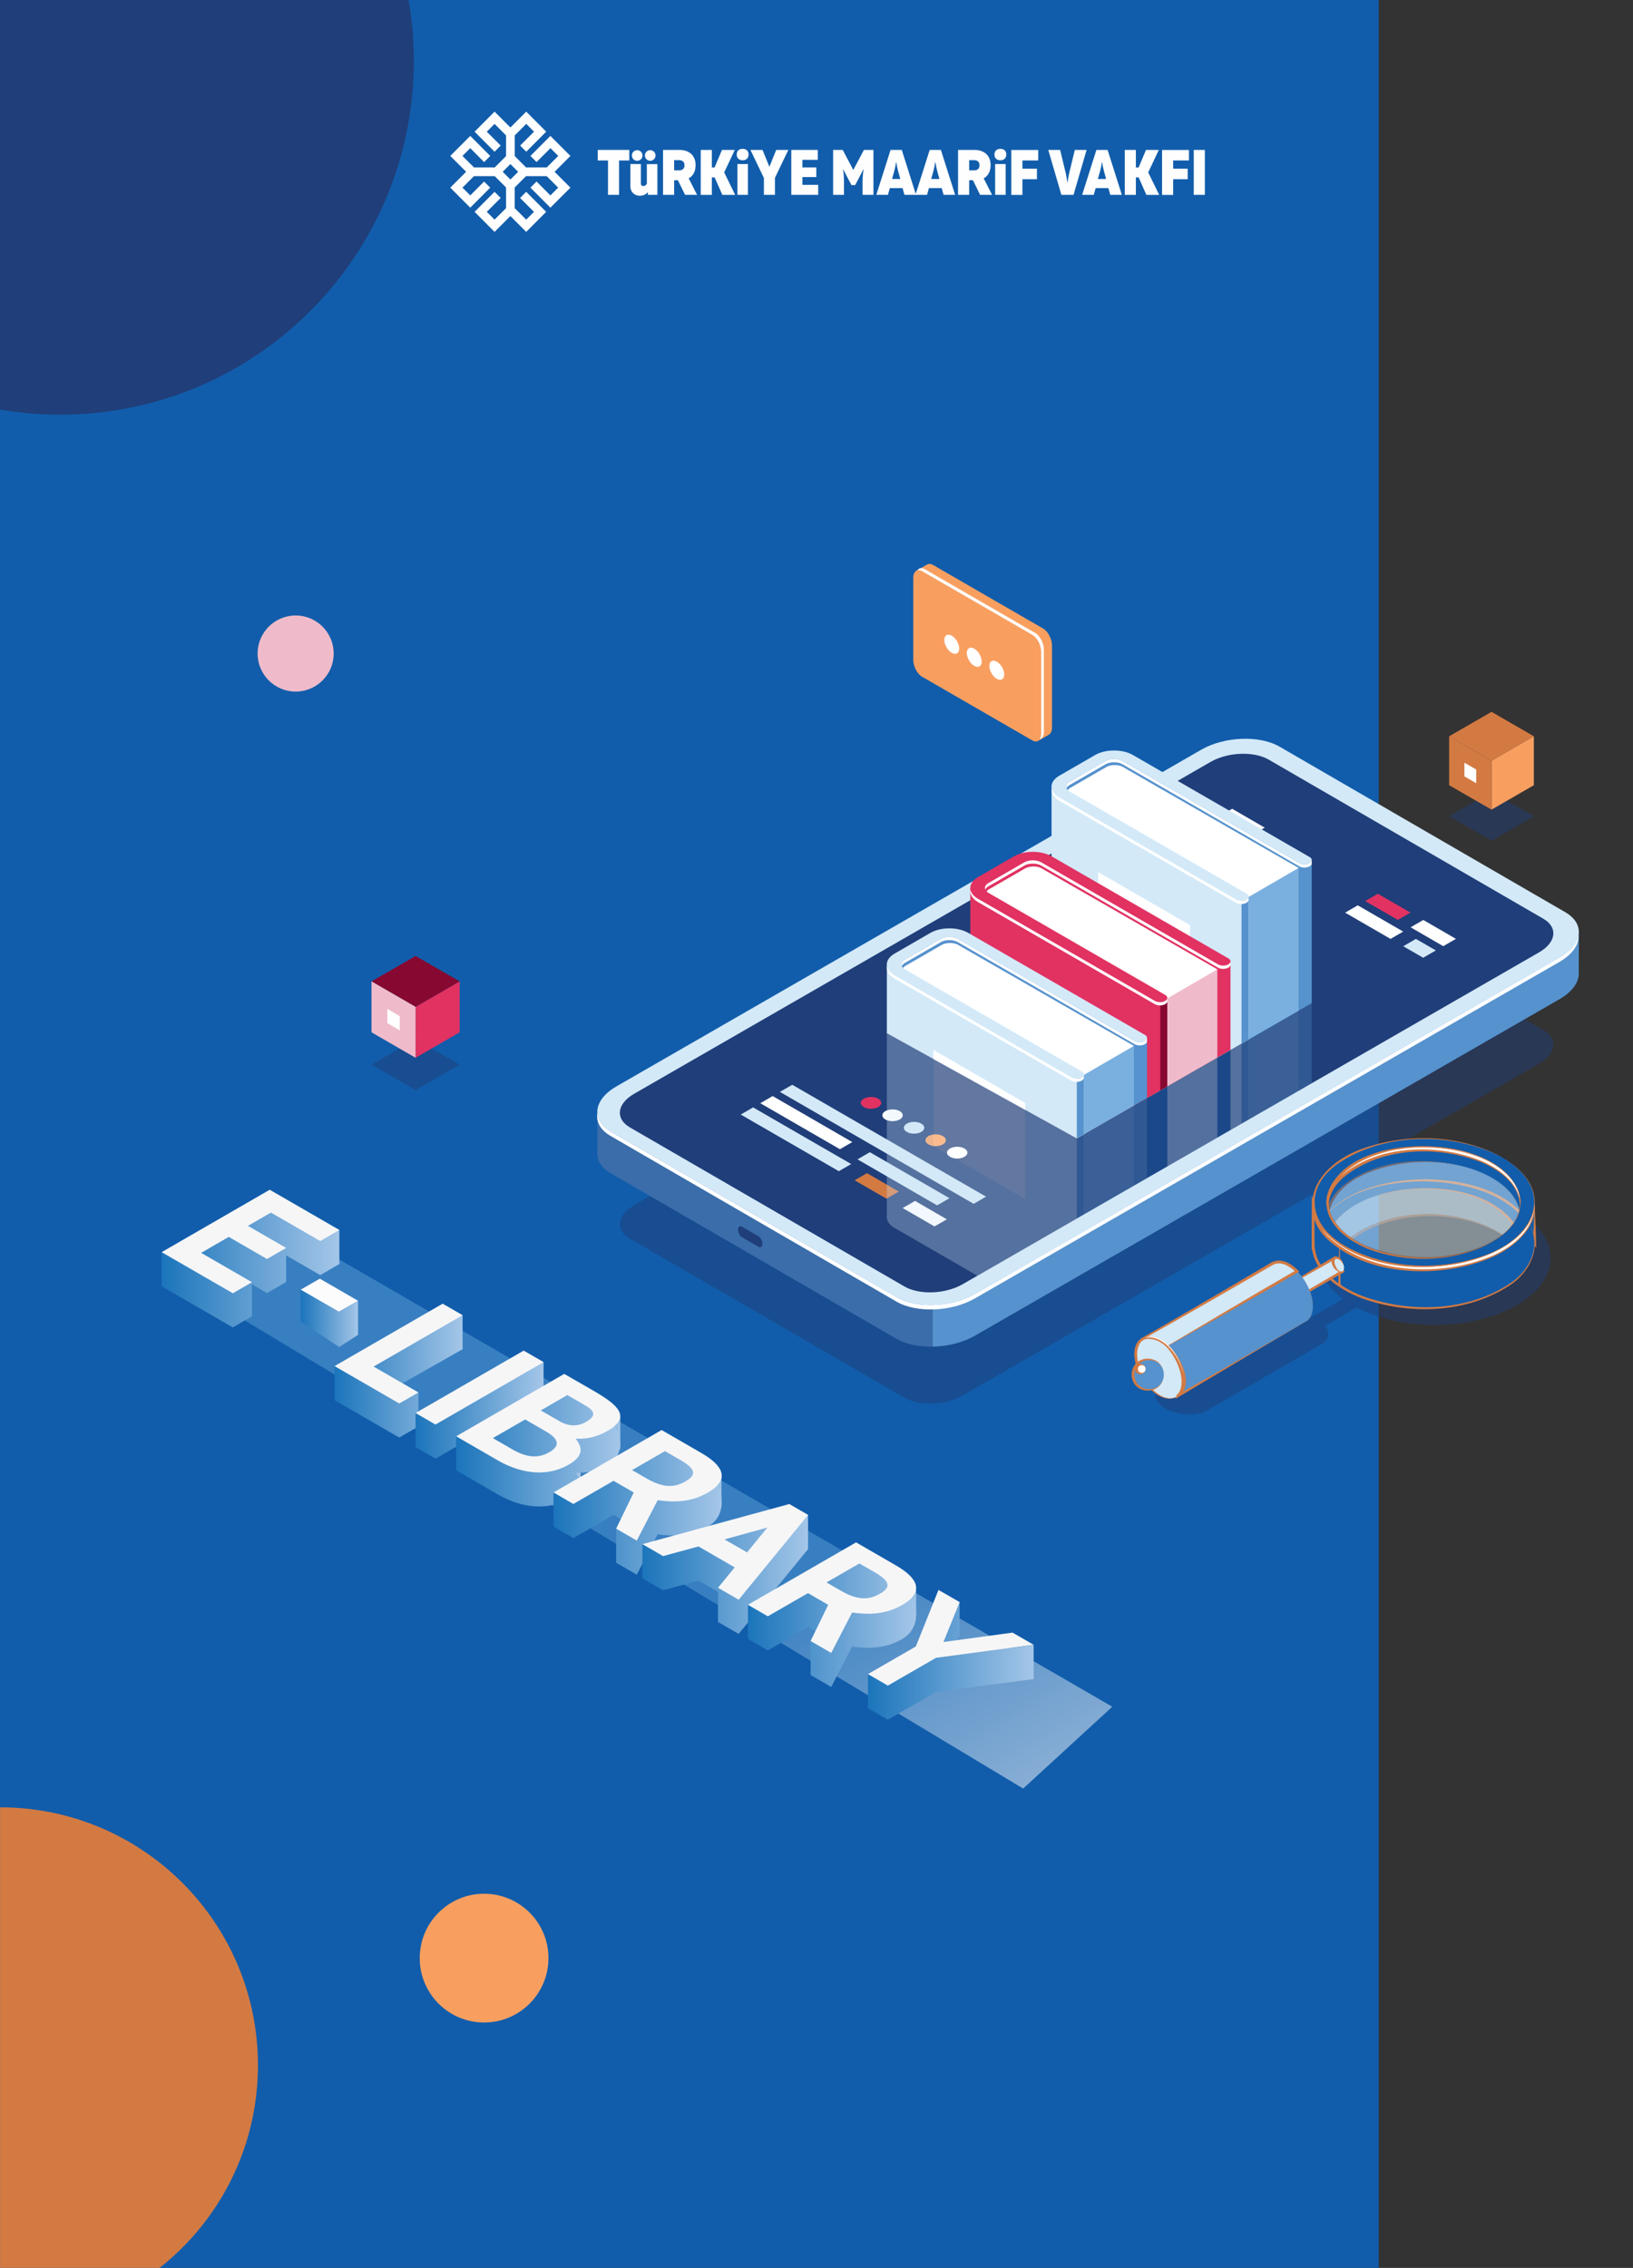 <?xml version="1.0" encoding="UTF-8"?><svg xmlns="http://www.w3.org/2000/svg" xmlns:xlink="http://www.w3.org/1999/xlink" viewBox="0 0 285.45 396.3"><rect x="0" y="0" width="285.45" height="396.3" fill="#333333" stroke="none"/><defs><style>.cls-1{fill:#fefefe;}.cls-1,.cls-2,.cls-3,.cls-4,.cls-5,.cls-6,.cls-7,.cls-8,.cls-9,.cls-10,.cls-11,.cls-12,.cls-13,.cls-14,.cls-15,.cls-16,.cls-17,.cls-18,.cls-19,.cls-20,.cls-21,.cls-22,.cls-23,.cls-24,.cls-25,.cls-26,.cls-27,.cls-28,.cls-29,.cls-30,.cls-31,.cls-32,.cls-33,.cls-34{stroke-width:0px;}.cls-2{fill:url(#linear-gradient-12);}.cls-3{fill:url(#linear-gradient);mix-blend-mode:multiply;}.cls-3,.cls-35,.cls-12{opacity:.5;}.cls-4{fill:#f89f60;}.cls-5{fill:url(#linear-gradient-6);}.cls-36{isolation:isolate;}.cls-6{fill:#f6f6f7;}.cls-7{fill:#3a6daa;}.cls-8{fill:url(#linear-gradient-11);}.cls-9{fill:#d3e9f8;}.cls-10{fill:url(#linear-gradient-5);}.cls-11{fill:none;}.cls-12,.cls-25{fill:#203e79;}.cls-37{clip-path:url(#clippath-1);}.cls-13{fill:url(#linear-gradient-13);}.cls-14{fill:#fff;}.cls-15{fill:#5692cd;}.cls-38{opacity:.3;}.cls-16{fill:url(#linear-gradient-14);}.cls-17{fill:url(#linear-gradient-2);}.cls-18{fill:url(#linear-gradient-7);}.cls-19{fill:url(#linear-gradient-3);}.cls-39{clip-path:url(#clippath);}.cls-20{fill:#115dab;}.cls-21{fill:url(#linear-gradient-9);}.cls-22{fill:url(#linear-gradient-8);}.cls-23{fill:#e6a223;}.cls-24{fill:#870830;}.cls-26{fill:#efbbca;}.cls-27{fill:url(#linear-gradient-10);}.cls-28{fill:#fcfcfd;}.cls-29{fill:url(#linear-gradient-4);}.cls-30{fill:#d37a43;}.cls-31{fill:#cbe5f6;}.cls-32{fill:#7e56a2;}.cls-33{fill:#e13262;}.cls-34{fill:#7ab0df;}</style><linearGradient id="linear-gradient" x1="151.5" y1="328.33" x2="75.86" y2="197.33" gradientUnits="userSpaceOnUse"><stop offset="0" stop-color="#fff"/><stop offset=".34" stop-color="#60a1d7"/></linearGradient><linearGradient id="linear-gradient-2" x1="157.25" y1="280.01" x2="160.14" y2="280.01" gradientUnits="userSpaceOnUse"><stop offset="0" stop-color="#60a1d7"/><stop offset="1" stop-color="#a4c6e8"/></linearGradient><linearGradient id="linear-gradient-3" x1="123.22" y1="260.86" x2="126.11" y2="260.86" xlink:href="#linear-gradient-2"/><linearGradient id="linear-gradient-4" x1="105.53" y1="250.36" x2="108.42" y2="250.36" xlink:href="#linear-gradient-2"/><linearGradient id="linear-gradient-5" x1="96.5" y1="258.12" x2="101.49" y2="258.12" xlink:href="#linear-gradient-2"/><linearGradient id="linear-gradient-6" x1="58.48" y1="240.5" x2="80.86" y2="240.5" gradientUnits="userSpaceOnUse"><stop offset="0" stop-color="#1b75bb"/><stop offset="1" stop-color="#a4c6e8"/></linearGradient><linearGradient id="linear-gradient-7" x1="72.64" y1="246.45" x2="95.02" y2="246.45" xlink:href="#linear-gradient-6"/><linearGradient id="linear-gradient-8" x1="79.73" y1="252.97" x2="108.42" y2="252.97" xlink:href="#linear-gradient-6"/><linearGradient id="linear-gradient-9" x1="96.75" y1="263.84" x2="126.14" y2="263.84" xlink:href="#linear-gradient-6"/><linearGradient id="linear-gradient-10" x1="112.29" y1="275.12" x2="141.25" y2="275.12" xlink:href="#linear-gradient-6"/><linearGradient id="linear-gradient-11" x1="130.74" y1="283.47" x2="160.14" y2="283.47" xlink:href="#linear-gradient-6"/><linearGradient id="linear-gradient-12" x1="151.72" y1="290.24" x2="180.68" y2="290.24" xlink:href="#linear-gradient-6"/><linearGradient id="linear-gradient-13" x1="28.25" y1="221.23" x2="59.32" y2="221.23" xlink:href="#linear-gradient-6"/><linearGradient id="linear-gradient-14" x1="52.55" y1="230.38" x2="62.59" y2="230.38" xlink:href="#linear-gradient-6"/><clipPath id="clippath"><polygon class="cls-11" points="155.02 180.54 188.23 198.93 232.11 173.68 237.43 184.6 168.17 224.46 142.83 211.52 155.02 180.54"/></clipPath><clipPath id="clippath-1"><polygon class="cls-11" points="151.75 178.74 188.23 198.93 238.79 169.83 239.58 126.08 205.92 120.6 153.23 157.34 151.75 178.74"/></clipPath></defs><g class="cls-36"><g id="Layer_1"><rect class="cls-20" x="-.04" y="0" width="241.04" height="396.66"/><polygon class="cls-3" points="178.85 312.54 194.43 298.24 48.24 213.69 30.64 223.44 178.85 312.54"/><polygon class="cls-17" points="160.14 277.84 157.25 279.77 157.25 282.18 160.14 282.18 160.14 277.84"/><polygon class="cls-19" points="126.11 257.99 123.22 261.32 123.22 263.74 126.11 263.26 126.11 257.99"/><polygon class="cls-29" points="108.42 247.48 105.53 250.82 105.53 253.23 108.42 253.23 108.42 247.48"/><polygon class="cls-10" points="101.49 256.91 96.5 257.22 98.6 259.32 101.49 259.32 101.49 256.91"/><path class="cls-5" d="m58.48,244.67v-5.96l22.38-8.9v5.96l-13.35,7.56,5.62-.02v5.96l-3.35,1.93-11.3-6.53Z"/><path class="cls-18" d="m72.64,252.88v-5.96l22.38-8.9v5.96l-18.9,10.91-3.48-2.01Z"/><path class="cls-22" d="m79.73,256.94v-5.96l18.9-8.29,5.14,2.96c4.37,2.53,6.61,7.93,2.42,10.35-1.7.98-3.51,1.46-5.55,1.35,1.36,1.75,1.18,3.15-1.22,4.53-4.37,2.53-9.18,1.12-12.35-.71l-7.34-4.24Z"/><path class="cls-21" d="m107.7,273.09v-5.96l3.08-.37-3.53-2.04-7.02,4.05-3.48-2.01v-5.96l18.9-8.29,6.96,4.02c3.67,2.12,5.2,7.9,1.09,10.27-2.92,1.68-5.84,1.71-8.74,1.31l-3.65,7.06-3.61-2.09Z"/><polygon class="cls-27" points="141.25 264.74 141.25 270.7 129.11 285.51 125.5 283.43 125.5 278.16 122.1 276.2 115.9 277.89 112.29 275.81 112.29 269.84 137.96 265.46 141.25 264.74"/><path class="cls-8" d="m141.69,292.71v-5.96l3.08-.37-3.53-2.04-7.02,4.05-3.48-2.01v-5.96l18.9-8.29,6.96,4.02c3.67,2.12,5.2,7.9,1.09,10.27-2.92,1.68-5.84,1.71-8.74,1.31l-3.65,7.06-3.61-2.09Z"/><path class="cls-2" d="m163.57,295.68l-8.37,4.83-3.48-2.01v-5.96l9.36-3.97,6.66-8.6v5.96l-2.83,3.63,15.77-2.12v5.96l-17.11,2.28Z"/><polygon class="cls-13" points="59.32 214.93 59.32 220.88 55.98 222.82 50.02 219.38 50.02 224.02 46.67 225.96 44.04 224.43 44.04 230.02 40.69 231.96 28.25 224.77 28.25 218.81 47.15 210.51 59.32 214.93"/><path class="cls-6" d="m28.25,218.81l18.9-10.91,12.17,7.03-3.35,1.93-8.61-4.97-4.02,2.32,6.68,3.86-3.35,1.93-6.68-3.86-4.83,2.79,8.89,5.13-3.35,1.93-12.44-7.18Z"/><path class="cls-6" d="m58.48,238.72l18.9-10.91,3.48,2.01-15.55,8.98,7.83,4.52-3.35,1.93-11.3-6.53Z"/><path class="cls-6" d="m72.64,246.92l18.9-10.91,3.48,2.01-18.9,10.91-3.48-2.01Z"/><path class="cls-6" d="m79.73,250.99l18.9-10.91,5.14,2.96c4.37,2.53,6.61,4.59,2.42,7.01-1.7.98-3.51,1.46-5.55,1.35,1.36,1.75,1.18,3.15-1.22,4.53-4.37,2.53-9.18,1.12-12.35-.71l-7.34-4.24Zm19.44-7.21l-4.64,2.68,3.4,1.96c.98.56,2.71,1.1,4.52.05,1.97-1.14,1.4-2-.21-2.92l-3.07-1.77Zm-7.37,4.26l-5.64,3.26,3.42,1.98c2.23,1.29,4.32,1.71,6.45.48,2.19-1.26,1.34-2.5-.62-3.63l-3.61-2.09Z"/><path class="cls-6" d="m107.7,267.13l3.08-6.33-3.53-2.04-7.02,4.05-3.48-2.01,18.9-10.91,6.96,4.02c3.67,2.12,5.2,4.56,1.09,6.93-2.92,1.68-5.84,1.71-8.74,1.31l-3.65,7.06-3.61-2.09Zm8.54-13.56l-5.75,3.32,2.55,1.47c3.15,1.82,5.07,1.49,6.77.51,1.76-1.01,2.1-2.03-.89-3.75l-2.69-1.55Z"/><path class="cls-6" d="m125.5,277.47l2.93-3.58-6.33-3.66-6.19,1.69-3.61-2.09,25.67-7.01,3.29,1.9-12.14,14.82-3.61-2.09Zm8.64-10.54l-7.49,2.07,3.94,2.27,3.55-4.34Z"/><path class="cls-6" d="m141.69,286.76l3.08-6.33-3.53-2.04-7.02,4.05-3.48-2.01,18.9-10.91,6.96,4.02c3.67,2.12,5.2,4.56,1.09,6.93-2.92,1.68-5.84,1.71-8.74,1.31l-3.65,7.06-3.61-2.09Zm8.54-13.56l-5.75,3.32,2.55,1.47c3.15,1.82,5.07,1.49,6.77.51,1.76-1.01,2.1-2.03-.89-3.75l-2.69-1.55Z"/><path class="cls-6" d="m163.57,289.72l-8.37,4.83-3.48-2.01,8.37-4.83,3.96-9.88,3.7,2.13-2.83,6.97,12.07-1.64,3.7,2.13-17.11,2.28Z"/><polygon class="cls-28" points="62.59 227.3 59.24 229.23 52.55 225.37 55.9 223.44 62.59 227.3"/><polygon class="cls-16" points="62.59 227.3 62.59 233.25 59.29 235.38 52.55 230.96 52.55 225.37 59.24 229.23 62.59 227.3"/><path class="cls-25" d="m0,71.57c3.42.58,6.93.89,10.51.89,34.15,0,61.83-27.68,61.83-61.83,0-3.82-.35-7.56-1.01-11.19H0v72.12Z"/><path class="cls-30" d="m27.9,396.3c10.46-8.26,17.19-21.04,17.19-35.4,0-24.9-20.18-45.08-45.08-45.08v80.48h27.9Z"/><path class="cls-12" d="m269.77,179.99l-48-27.8c-2.61-1.51-7.17-1.33-10.18.41l-100.74,57.98c-3.02,1.74-3.35,4.37-.74,5.88l48,27.8c2.61,1.51,7.17,1.33,10.18-.41l100.74-57.98c3.02-1.74,3.35-4.37.74-5.88Z"/><path class="cls-7" d="m156.71,233.95l-49.95-28.93c-1.64-.95-2.41-2.23-2.35-3.56h-.01s.02-7.24.02-7.24l2.78,3.25c.18-.12.36-.24.56-.35l102.19-58.81c4.06-2.33,10.19-2.58,13.7-.55l49.25,28.52c1-1.09,3.09-3.4,3.09-3.4l-.02,7.09h0c.07,1.6-1.06,3.3-3.35,4.62l-102.19,58.81c-4.06,2.33-10.19,2.58-13.7.55Z"/><path class="cls-25" d="m129.7,216.2l2.88,1.66c.38.22.69-.01.69-.52h0c0-.51-.31-1.1-.69-1.32l-2.88-1.66c-.38-.22-.69.01-.69.52h0c0,.51.31,1.1.69,1.32Z"/><path class="cls-15" d="m209.94,138.3c4.06-2.33,10.19-2.58,13.7-.55l49.25,28.52c1-1.09,3.09-3.4,3.09-3.4l-.02,7.09h0c.07,1.6-1.06,3.3-3.35,4.62l-102.19,58.81c-2.12,1.22-4.8,1.86-7.38,1.92l.1-70.07,46.81-26.94Z"/><path class="cls-9" d="m273.61,159.4l-49.95-28.93c-3.51-2.03-9.64-1.79-13.7.55l-102.19,58.81c-4.06,2.33-4.5,5.87-.99,7.91l49.95,28.93c3.51,2.03,9.64,1.79,13.7-.55l102.19-58.81c4.06-2.33,4.5-5.87.99-7.91Z"/><path class="cls-14" d="m156.69,227.44l-49.95-28.93c-1.81-1.05-2.56-2.5-2.31-3.97.09,1.2.86,2.34,2.35,3.2l49.95,28.93c3.51,2.03,9.64,1.79,13.7-.55l102.19-58.81c1.96-1.13,3.07-2.54,3.31-3.93.12,1.62-1.01,3.36-3.34,4.71l-102.19,58.81c-4.06,2.33-10.19,2.58-13.7.55Z"/><path class="cls-25" d="m269.77,160.54l-48-27.8c-2.61-1.51-7.17-1.33-10.18.41l-100.74,57.98c-3.02,1.74-3.35,4.37-.74,5.88l48,27.8c2.61,1.51,7.17,1.33,10.18-.41l100.74-57.98c3.02-1.74,3.35-4.37.74-5.88Z"/><polygon class="cls-9" points="170.2 210.36 136.32 190.8 138.49 189.56 172.36 209.11 170.2 210.36"/><polygon class="cls-9" points="146.63 204.66 129.48 194.76 131.64 193.51 148.79 203.41 146.63 204.66"/><polygon class="cls-30" points="154.95 209.46 149.39 206.25 151.55 205 157.11 208.22 154.95 209.46"/><polygon class="cls-14" points="163.35 214.31 157.79 211.1 159.95 209.85 165.51 213.07 163.35 214.31"/><polygon class="cls-14" points="146.82 200.82 132.9 192.78 135.06 191.53 148.98 199.57 146.82 200.82"/><polygon class="cls-9" points="163.81 210.63 149.89 202.59 152.05 201.34 165.97 209.38 163.81 210.63"/><path class="cls-33" d="m153.51,193.45c-.7.4-1.83.4-2.52,0-.7-.4-.7-1.05,0-1.46.7-.4,1.83-.4,2.52,0,.7.4.7,1.05,0,1.46Z"/><path class="cls-14" d="m157.28,195.62c-.7.4-1.83.4-2.52,0-.7-.4-.7-1.05,0-1.46.7-.4,1.83-.4,2.52,0,.7.4.7,1.05,0,1.46Z"/><path class="cls-9" d="m161.04,197.8c-.7.4-1.83.4-2.52,0-.7-.4-.7-1.05,0-1.46.7-.4,1.83-.4,2.52,0,.7.4.7,1.05,0,1.46Z"/><path class="cls-4" d="m164.81,199.98c-.7.4-1.83.4-2.52,0-.7-.4-.7-1.05,0-1.46.7-.4,1.83-.4,2.52,0,.7.4.7,1.05,0,1.46Z"/><path class="cls-14" d="m168.58,202.15c-.7.4-1.83.4-2.52,0-.7-.4-.7-1.05,0-1.46.7-.4,1.83-.4,2.52,0,.7.4.7,1.05,0,1.46Z"/><polygon class="cls-33" points="244.34 160.75 238.64 157.46 240.85 156.18 246.55 159.47 244.34 160.75"/><polygon class="cls-14" points="252.28 165.34 246.58 162.04 248.79 160.76 254.5 164.06 252.28 165.34"/><polygon class="cls-14" points="218.86 145.91 213.16 142.61 215.38 141.33 221.08 144.63 218.86 145.91"/><polygon class="cls-14" points="243.07 164.07 235.13 159.48 237.34 158.2 245.28 162.79 243.07 164.07"/><polygon class="cls-9" points="248.77 167.36 245.29 165.35 247.5 164.07 250.99 166.08 248.77 167.36"/><path class="cls-12" d="m203.18,241.89l19.88-11.48c1.57-.91,4.12-.96,6.18-.22l5.47-3.2c-5.13-3.82-5.6-9.06-1.39-13.14.82,1.16,2.04,2.25,3.67,3.19,6.58,3.8,17.26,3.8,23.84,0,2.57-1.48,4.12-3.33,4.68-5.25,7.51,4.59,7.38,11.82-.41,16.31-7.69,4.44-20,4.56-27.96.38l-5.52,3.23c.93,1.12.73,2.41-.7,3.24l-19.88,11.48c-1.88,1.09-5.17.95-7.34-.3-2.17-1.25-2.41-3.15-.53-4.24Z"/><g class="cls-35"><path class="cls-9" d="m260.82,205.83c-6.58-3.8-17.26-3.8-23.84,0-2.73,1.58-4.32,3.56-4.79,5.61.41,1.81,1.7,3.56,3.87,5.03.54-.44,1.15-.87,1.84-1.27,6.58-3.8,17.26-3.8,23.84,0,.32.19.63.38.92.58,1.62-1.32,2.6-2.81,2.95-4.35-.47-2.05-2.06-4.03-4.79-5.61Z"/><path class="cls-30" d="m260.82,205.83c-7.08-3.75-16.21-3.75-23.31-.09-2.29,1.23-4.49,3.15-5.1,5.75.39,1.58,2.05,3.74,3.79,4.78,0,0-.29.01-.29.01,7.39-5.45,19.11-5.43,26.79-.54,1.05-.95,2.6-2.62,2.89-4.29-.58-2.51-2.62-4.36-4.76-5.61h0Zm0,0c2.16,1.24,4.22,3.09,4.82,5.61-.41,1.73-1.6,3.42-3.01,4.4-7.55-4.66-19.23-4.48-26.41.82,0,0-.16.11-.16.11-1.88-1.26-3.6-3.04-4.1-5.33,3.02-9.87,21.38-10.23,28.86-5.61h0Z"/></g><path class="cls-20" d="m231.79,214.47l2.57-3.35,7.81-3.63,6.73-.6,7.88.96,5.47,2.82,3.49,2.23.63-3.63-1.18-4.18s-2.99-1.98-3.17-2.16c-.18-.18-6.98-2.62-6.98-2.62l-6.8-.46-5.47.69-5.56,1.65-3.67,2.57-2.76,3.49-.31,4.36,1.32,1.84Z"/><path class="cls-30" d="m231.79,214.47l2.54-3.38s7.79-3.71,7.79-3.72c.04-.03,6.73-.62,6.77-.63.07,0,7.87.93,7.95.94.04.02,5.47,2.8,5.51,2.82,0,0,3.5,2.21,3.51,2.22,0,0-.34.15-.34.15l.61-3.63v.1s-1.19-4.18-1.19-4.18l.1.14c-.78-.5-2.72-1.97-3.48-2.32,0,0-1.31-.51-1.31-.51l-5.29-1.96h.06s-6.8-.47-6.8-.47c.18-.03-5.47.68-5.43.67.17-.05-5.74,1.69-5.5,1.61.03-.02-3.79,2.64-3.66,2.53.02-.04-2.88,3.6-2.78,3.42,0-.02-.35,4.42-.36,4.34,0,0,1.3,1.85,1.3,1.85h0Zm0,0s-1.34-1.82-1.35-1.83c0,0,.27-4.37.26-4.38,0,0,0-.02,0-.02v-.02s2.73-3.52,2.73-3.52c0-.03,3.68-2.59,3.69-2.61,0,0,.03-.02.04-.02.01,0,5.55-1.67,5.56-1.68,0-.01,5.47-.7,5.48-.71.03-.02,6.8.44,6.83.43,0,0,.03,0,.03,0h.03s5.31,1.93,5.31,1.93c.47.2,1.61.54,2.01.9.49.32,2.46,1.66,2.97,2,0,0,.02.09.02.09l1.17,4.18v.05s0,.05,0,.05l-.64,3.63-.06.33-.28-.18s-3.54-2.27-3.47-2.23c0,0-5.46-2.84-5.46-2.84.36.07-8.02-1-7.78-.97.05-.02-6.91.61-6.69.56.02-.01-7.92,3.6-7.83,3.54,0,0-2.61,3.33-2.61,3.33h0Z"/><polygon class="cls-20" points="268.26 210.16 268.26 217.22 266.37 214.16 268.26 210.16"/><path class="cls-30" d="m268.26,210.16c.08,2.55.26,5.32.26,7.93-.82-1.28-1.6-2.62-2.39-3.92.66-1.35,1.48-2.7,2.13-4.01h0Zm0,0c-.63,1.39-1.1,2.74-1.7,4.09v-.2c.63,1.02,1.28,2.02,1.9,3.05l-.45.13c0-2.38.2-4.62.24-7.06h0Z"/><path class="cls-20" d="m236.98,210.53c6.58-3.8,17.26-3.8,23.84,0,2.07,1.2,3.49,2.62,4.26,4.14.58-.52,1.33-.93,1.64-1.63-.94-1.28-2.32-2.49-4.13-3.53-7.56-4.36-19.81-4.36-27.37,0-1.65.95-2.95,2.04-3.88,3.2.3.71.77,1.4,1.38,1.97.77-1.52,2.19-2.95,4.26-4.15Z"/><path class="cls-30" d="m236.98,210.53c7.72-4.44,23.22-4.31,28.29,4.04,0,0-.34-.06-.34-.06.6-.53,1.3-.92,1.58-1.56l.02.22c-4.1-5.06-11.19-6.54-17.42-6.74-6.29.02-13.4,1.34-17.74,6.29.3.58.78,1.43,1.37,1.93.78-1.72,2.56-3.16,4.24-4.13h0Zm0,0c-1.75.98-3.34,2.46-4.27,4.16-.59-.55-1.12-1.25-1.39-2,4.33-5.02,11.43-6.52,17.79-6.64,6.39.11,13.6,1.59,17.78,6.87,0,0,.08.11.08.11-.42.97-1.33,1.37-1.96,2l-.13-.25c-4.95-8.27-20.21-8.63-27.9-4.24h0Z"/><g class="cls-35"><path class="cls-9" d="m260.82,205.83c-6.58-3.8-17.26-3.8-23.84,0-2.73,1.58-4.32,3.56-4.79,5.61.47,2.05,2.06,4.03,4.79,5.61,6.58,3.8,17.26,3.8,23.84,0,2.73-1.58,4.32-3.56,4.79-5.61-.47-2.05-2.06-4.03-4.79-5.61Z"/><path class="cls-30" d="m260.82,205.83c-4.74-2.6-10.39-3.24-15.69-2.5-4.96.79-11.18,2.84-12.72,8.16.68,2.78,3.91,5.28,6.83,6.38,6.1,2.42,13.24,2.48,19.38.13,2.99-1.2,6.15-3.25,6.96-6.56-.56-2.45-2.62-4.36-4.76-5.6h0Zm0,0c2.16,1.24,4.22,3.09,4.82,5.61-.81,3.34-3.94,5.48-6.94,6.75-6.2,2.51-13.41,2.57-19.65.13-3.08-1.25-6.28-3.43-7.09-6.88.32-1.38,1.09-2.62,2.07-3.61,6.75-6.19,19-6.22,26.79-2h0Z"/></g><path class="cls-20" d="m266.72,213.04c-.13.3-.34.54-.59.76v-.07s-1.75,1.04-1.75,1.04l-2.14,1.99-2.97,1.32-4.1,1.47-3.64.86-5.02.21-3.25-.34-6.43-1.68-4.19-3.7c.03-.07.06-.15.1-.22-.61-.57-1.08-1.26-1.38-1.97-.11.14-.22.28-.32.43l-1.47-3.06v7.34h0c0,2.86,1.88,5.72,5.66,7.9,7.56,4.36,19.81,4.36,27.37,0,5.74-3.32,7.12-8.2,4.13-12.27Z"/><path class="cls-30" d="m266.72,213.04c-.12.27-.38.64-.6.76,0,0,0-.07,0-.07h.01s-1.74,1.06-1.74,1.06c.02-.02-2.13,2.01-2.12,2.01,0,.02-2.97,1.34-2.98,1.36,0,0-4.09,1.51-4.09,1.51,0,.01-3.65.86-3.65.87,0,.02-5.03.22-5.05.23-.03.02-3.24-.34-3.27-.33,0,0-.02,0-.02,0,0,0-6.44-1.66-6.44-1.66h-.04s-.03-.04-.03-.04l-4.2-3.69-.11-.1.06-.14.1-.23.04.24c-.62-.57-1.11-1.27-1.44-2.03l.36.05-.31.42-.21.28-.15-.31-1.48-3.06.42-.1.02,7.34-.46-.12s.47-.87.47-.88c-.5,5.01,4.14,8.46,8.37,10.07,8.18,2.98,18.17,2.74,25.6-2.09,3.91-2.47,6-7.35,2.93-11.35h0Zm0,0c3.17,3.99,1.12,8.98-2.79,11.55-7.53,4.94-17.56,5.24-25.9,2.28-4.05-1.57-8.63-4.63-8.72-9.47,0,0,.46.12.46.12,0,0-.47.86-.47.86,0,0,0-.98,0-.98l.02-7.34v-.98s.42.89.42.89l1.46,3.06-.36-.03.33-.44.22-.28.14.33c.32.76.82,1.45,1.43,2-.05.09-.11.27-.16.36,0,0-.05-.24-.05-.24l4.18,3.72c-.41-.16,6.44,1.7,6.35,1.66-.15-.02,3.34.35,3.2.34-.03-.02,5.13-.19,5-.19-.02,0,3.7-.86,3.63-.84,0,0,4.14-1.44,4.11-1.43-.01,0,3.04-1.32,2.97-1.28,0,0,2.16-1.97,2.17-1.97,0,0,1.76-1.02,1.76-1.02h.01s0,0,0,0v.07c.16-.2.48-.47.58-.76h0Z"/><path class="cls-20" d="m234.14,216.23l-1.51-1.34c.03-.07.06-.15.1-.22-.61-.57-1.08-1.26-1.38-1.97-.11.14-.22.28-.32.43l-1.47-3.06v7.34h0c0,2.57,1.53,5.14,4.58,7.22v-8.39Z"/><path class="cls-30" d="m234.14,216.23l-1.55-1.29-.03-.03s.09-.23.11-.27c0,0,.01.08.01.08-.61-.54-1.12-1.21-1.46-1.96l.22.03c-.09.14-.36.48-.45.61,0,0-.1-.21-.1-.21l-1.52-3.04.37-.08.05,7.34s-.48-.11-.46-.12c0,0,.46-.86.46-.86v.97c0,2.98,2.11,5.43,4.45,7.06,0,0-.3.16-.3.16.03-2.77.11-5.56.19-8.39h0Zm0,0c.09,2.88.17,5.82.2,8.76-2.62-1.64-5.03-4.31-5.03-7.59,0,0,.48.11.46.12,0,0-.47.86-.47.86,0-.22.05-7.79.06-8.31v-.88s.37.8.37.8l1.42,3.08-.24-.02.33-.43.14-.18c.32.82.78,1.6,1.43,2.21,0,.02-.12.23-.13.26,0,0-.01-.07-.01-.07l1.47,1.38h0Z"/><path class="cls-20" d="m262.59,202.26c-7.56-4.36-19.81-4.36-27.37,0-7.56,4.36-7.56,11.44,0,15.8,7.56,4.36,19.81,4.36,27.37,0,7.56-4.36,7.56-11.44,0-15.8Zm-1.76,14.78c-6.58,3.8-17.26,3.8-23.84,0-6.58-3.8-6.58-9.96,0-13.76,6.58-3.8,17.26-3.8,23.84,0s6.58,9.96,0,13.76Z"/><path class="cls-30" d="m262.59,202.26c-8.65-4.57-20.89-4.44-28.98,1.27-6.05,4.47-4.46,10.99,1.74,14.32,7.06,3.87,15.92,4.23,23.52,1.75,9.27-2.94,13.5-11.57,3.72-17.34h0Zm0,0c9.91,5.72,5.68,14.51-3.64,17.57-7.7,2.59-16.61,2.31-23.85-1.56-9.94-5.87-5.73-14.78,3.77-17.79,7.69-2.51,16.58-2.14,23.72,1.77h0Z"/><path class="cls-30" d="m260.82,217.04c-6.22,3.41-13.97,3.74-20.67,1.56-4.02-1.35-8.86-4.51-8.23-9.36,2.34-9.48,18.15-10.38,25.73-7.52,8.11,2.67,11.82,10.33,3.17,15.32h0Zm0,0c8.49-5.02,4.84-12.52-3.25-15.08-7.27-2.74-22.94-1.6-25.25,7.34-.63,4.65,4.06,7.7,7.91,9.06,6.63,2.24,14.35,2,20.59-1.32h0Z"/><polygon class="cls-9" points="222.56 226.07 233.29 219.83 234.71 222.14 223.94 228.41 222.56 226.07"/><path class="cls-30" d="m222.56,226.07c3.14-1.93,7.45-4.62,10.61-6.44,0,0,.19-.11.19-.11l.12.19,1.44,2.3.14.22-.22.13c-3.63,2.09-7.25,4.18-10.94,6.18l-.04-.07-1.3-2.39h0Zm0,0l1.45,2.3c2.91-2.13,7.18-4.35,10.57-6.45,0,0-.09.35-.09.35l-1.41-2.32.32.08c-3.07,1.79-7.67,4.3-10.84,6.04h0Z"/><path class="cls-32" d="m224.21,227.8c0,.61-.43.86-.96.56s-.96-1.05-.96-1.67.43-.86.96-.56c.53.31.96,1.05.96,1.67Z"/><path class="cls-30" d="m224.21,227.8c.05.79-.75.91-1.27.48-.74-.44-1.46-2.1-.28-2.48,1.04-.01,1.49,1.17,1.56,1.99h0Zm0,0c-.01-.73-.72-1.68-1.46-1.57-.51.39-.03,1.42.35,1.87.4.51,1.12.46,1.11-.29h0Z"/><path class="cls-32" d="m224.21,227.8c0,.61-.43.86-.96.56s-.96-1.05-.96-1.67.43-.86.96-.56c.53.31.96,1.05.96,1.67Z"/><path class="cls-30" d="m224.21,227.8c.05.79-.75.91-1.27.48-.74-.44-1.46-2.1-.28-2.48,1.04-.01,1.49,1.17,1.56,1.99h0Zm0,0c-.01-.73-.72-1.68-1.46-1.57-.51.39-.03,1.42.35,1.87.4.51,1.12.46,1.11-.29h0Z"/><path class="cls-9" d="m234.94,221.55c0,.61-.43.86-.96.56-.53-.31-.96-1.05-.96-1.67s.43-.86.96-.56c.53.31.96,1.05.96,1.67Z"/><path class="cls-30" d="m234.94,221.55c.05.79-.75.91-1.27.48-.74-.44-1.46-2.1-.28-2.48,1.04-.01,1.49,1.17,1.56,1.99h0Zm0,0c-.01-.73-.72-1.68-1.46-1.57-.51.39-.03,1.42.35,1.87.4.51,1.12.46,1.11-.29h0Z"/><path class="cls-15" d="m229.49,228.25c0-2.64-1.85-5.85-4.14-7.17-1.17-.68-2.22-.72-2.98-.25h0s-22.68,13.18-22.68,13.18l5.93,10.09,22.44-13.06c.15-.07.3-.15.43-.25h.02s0-.01,0-.01c.61-.48.98-1.34.98-2.52Z"/><path class="cls-30" d="m229.49,228.25c.04-3.23-3.55-8.92-7.16-7.39-7.17,4.41-15.07,8.97-22.51,13.36,0,0,.09-.33.09-.33l5.9,10.1-.29-.08c7.51-4.3,15.06-8.54,22.54-12.89,1.03-.44,1.45-1.67,1.43-2.77h0Zm0,0c.02.91-.28,2.01-.99,2.54-7.61,4.44-15.18,9-22.77,13.49l-.18.11-.11-.18-5.95-10.07-.12-.21.21-.12c7.57-4.33,15.27-8.84,22.84-12.99,3.3-1.72,7.25,4.31,7.07,7.45h0Z"/><path class="cls-9" d="m201.34,236.8l25.38-14.65c-.43-.42-.89-.79-1.37-1.06-1.17-.68-2.22-.72-2.98-.25h0s-22.68,13.18-22.68,13.18l1.64,2.79Z"/><path class="cls-30" d="m201.34,236.8c7.42-4.41,17.9-10.62,25.26-14.86,0,0-.05.38-.05.38-1.01-.99-2.67-2.06-4.05-1.28,0,0-.21.13-.21.13,0,0-.13-.21-.13-.21l.33.09c-6.69,3.86-16.12,9.31-22.77,13.01,0,0,.02-.07.02-.07l1.6,2.82h0Zm0,0l-1.68-2.77-.03-.04.04-.03c6.48-3.93,15.94-9.46,22.58-13.35,0,0,.21-.12.21-.12,0,0,.12.21.13.21,0,0-.34-.08-.34-.08,1.76-1,3.67.34,4.87,1.58-7.49,4.33-18.14,10.31-25.78,14.6h0Z"/><ellipse class="cls-9" cx="202.66" cy="239.05" rx="3.38" ry="5.85" transform="translate(-92.38 133.36) rotate(-30)"/><path class="cls-30" d="m206.8,241.44c.06,3.44-3.01,3.7-5.21,1.77-1.9-1.6-3.22-3.98-3.32-6.55.01-3.59,3.2-3.96,5.46-1.77,1.79,1.69,3.01,4.08,3.07,6.55h0Zm0,0c-.09-3.21-2.91-7.81-6.45-7.46-1.18.27-1.61,1.58-1.58,2.69.05,2.38,1.25,4.73,2.98,6.36,2.09,2.03,5.03,1.81,5.05-1.58h0Z"/><path class="cls-15" d="m203.44,240.21c0,1.49-1.21,2.69-2.69,2.69s-2.69-1.21-2.69-2.69,1.21-2.69,2.69-2.69,2.69,1.21,2.69,2.69Z"/><path class="cls-30" d="m203.44,240.21c-.08,3.69-5.5,3.77-5.64,0,.14-3.77,5.56-3.69,5.64,0h0Zm0,0c-.11-3.43-5.09-3.35-5.14,0,.05,3.35,5.03,3.43,5.14,0h0Z"/><path class="cls-14" d="m200.25,239.22c0,.44-.36.8-.8.8s-.8-.36-.8-.8.36-.8.8-.8.8.36.8.8Z"/><path class="cls-30" d="m200.25,239.22c.01,1.17-1.8,1.27-1.84,0,.04-1.27,1.85-1.17,1.84,0h0Zm0,0c-.04-.95-1.36-.84-1.34,0-.02.85,1.31.95,1.34,0h0Z"/><path class="cls-14" d="m202.96,234.1c-1.22-.71-2.32-.72-3.08-.19.73-.34,1.7-.25,2.77.36,2.28,1.32,4.14,4.53,4.14,7.17,0,1.23-.4,2.11-1.06,2.57.84-.39,1.37-1.35,1.37-2.75,0-2.64-1.85-5.85-4.14-7.17Z"/><path class="cls-30" d="m202.96,234.1c-.91-.52-2.14-.82-3.06-.16,0,0-.03-.06-.03-.06,3.54-1.14,6.76,3.76,7.12,6.83.16,1.23-.03,2.7-1.13,3.49,0,0-.22-.38-.22-.38,3.2-2.08,0-8.3-2.68-9.72h0Zm0,0c2.82,1.5,6.38,7.85,2.86,10.12,0,0-.22-.38-.22-.38.89-.66,1.03-1.95.9-3.07-.3-2.87-3.2-7.84-6.61-6.82,0,0-.03-.05-.03-.05.94-.66,2.18-.34,3.09.21h0Z"/><path class="cls-14" d="m260.82,203.28c-6.58-3.8-17.26-3.8-23.84,0-3.43,1.98-5.07,4.6-4.92,7.19.13-2.39,1.77-4.75,4.92-6.57,6.58-3.8,17.26-3.8,23.84,0,3.15,1.82,4.79,4.19,4.92,6.57.14-2.59-1.5-5.21-4.92-7.19Z"/><path class="cls-30" d="m260.82,203.28c-7.71-4.25-21.6-4.01-27.39,3.31-.79,1.13-1.26,2.5-1.18,3.87h-.4c.09-1.83,1.06-3.49,2.31-4.74,6.37-5.8,17.35-6.01,24.98-2.78,3.1,1.38,6.42,3.86,6.65,7.53,0,0-.11,0-.11,0,.19-3.17-2.3-5.7-4.87-7.19h0Zm0,0c2.61,1.47,5.13,3.99,4.98,7.19,0,0-.11,0-.11,0-.27-3.61-3.56-6-6.63-7.32-7.71-3.12-18.11-2.74-24.57,2.9-1.22,1.18-2.14,2.73-2.24,4.43h-.4c-.08-1.47.45-2.92,1.29-4.09,5.97-7.38,19.87-7.5,27.67-3.11h0Z"/><path class="cls-14" d="m262.59,218.06c-7.56,4.36-19.81,4.36-27.37,0-3.64-2.1-5.52-4.84-5.66-7.59-.14,2.96,1.74,5.95,5.66,8.21,7.56,4.36,19.81,4.36,27.37,0,3.92-2.26,5.8-5.25,5.66-8.21-.13,2.76-2.01,5.49-5.66,7.59Z"/><path class="cls-30" d="m262.59,218.06c-8.88,4.97-24.24,4.83-31.39-3.12-1.02-1.25-1.74-2.81-1.83-4.46h.39c-.09,2.01.85,3.96,2.24,5.41,7.17,6.88,20.07,7.31,28.88,3.54,3.86-1.7,7.22-4.66,7.41-8.95-.2,3.41-2.9,5.99-5.71,7.59h0Zm0,0c2.77-1.61,5.45-4.21,5.6-7.59.59,4.12-3.71,7.57-7.22,9.16-8.75,3.89-22.21,3.64-29.31-3.44-1.43-1.52-2.41-3.59-2.3-5.73h.39c.07,1.55.73,3.05,1.7,4.27,7.01,7.92,22.27,8.18,31.12,3.33h0Z"/><g class="cls-38"><g class="cls-39"><path class="cls-9" d="m185.17,188.28c-1.82,1.05-1.82,2.76,0,3.81l30.89,17.83c.5.29,1.31.29,1.81,0s.5-.76,0-1.04l-30.89-17.83c-.82-.47-.82-1.24,0-1.72l2.99-1.73c-.33-.5-.63-1.02-.93-1.55l-3.87,2.24Z"/><path class="cls-15" d="m228.92,202.5l-30.89-17.83c-1.82-1.05-4.77-1.05-6.59,0l-2.4,1.38c.3.53.6,1.05.93,1.55l3.27-1.89c.82-.47,2.15-.47,2.97,0l30.89,17.83c.5.29,1.31.29,1.81,0,.5-.29.5-.76,0-1.04Z"/><polygon class="cls-15" points="229.29 203.06 229.29 159.62 196.92 141.58 192.4 141.28 188.02 144.12 185.33 146.45 216.87 196.46 227.17 202.53 229.29 203.06"/><polygon class="cls-34" points="217.32 208.54 226.99 202.96 226.99 160.98 217.02 165.62 217.32 208.54"/><polygon class="cls-9" points="183.81 146.79 183.81 190.15 217.79 209.59 218.24 209.41 218.24 165.98 183.81 146.79"/><path class="cls-14" d="m202.92,147.15l-6.75-3.88c-.82-.38-2.03-.36-2.79.08l-6.27,3.62c-.49.28-.68.66-.59,1.03l17.06,10.2,13.71,8.41,9.71-5.63-24.07-13.83Z"/><path class="cls-15" d="m217.02,165.3v44.83c.31,0,.61-.08.85-.21.25-.14.37-.33.37-.51h0v-43.43l-1.22-.68Z"/><polygon class="cls-14" points="229.29 160.17 229.29 159.62 229.12 159.62 229.07 159.99 229.29 160.17"/><polygon class="cls-14" points="218.24 166.54 218.24 165.99 218.08 166.22 218.24 166.54"/><path class="cls-9" d="m216.06,166.5l-30.89-17.83c-1.82-1.05-1.82-2.76,0-3.81l6.27-3.62c1.82-1.05,4.77-1.05,6.59,0l30.89,17.83c.5.29.5.76,0,1.04s-1.31.29-1.81,0l-30.89-17.83c-.82-.47-2.15-.47-2.97,0l-6.27,3.62c-.82.47-.82,1.24,0,1.72l30.89,17.83c.5.29.5.76,0,1.04s-1.31.29-1.81,0Z"/><polygon class="cls-14" points="208.01 187.05 191.96 177.79 191.96 161.7 208.01 170.96 208.01 187.05"/><path class="cls-14" d="m228.92,160.12c-.5.29-1.31.29-1.81,0l-30.89-17.83c-.82-.47-2.15-.47-2.97,0l-6.27,3.62c-.54.31-.72.75-.55,1.14.09-.21.27-.41.55-.57l6.27-3.62c.82-.47,2.15-.47,2.97,0l30.89,17.83c.5.29,1.31.29,1.81,0,.38-.22.47-.54.27-.81-.06.09-.15.17-.27.24Z"/><path class="cls-14" d="m217.87,166.5c-.5.29-1.31.29-1.81,0l-30.89-17.83c-.78-.45-1.23-1.03-1.33-1.62-.14.78.3,1.59,1.33,2.19l30.89,17.83c.5.29,1.31.29,1.81,0,.38-.22.47-.54.27-.81-.06.09-.15.17-.27.24Z"/><path class="cls-20" d="m170.97,196.69c-1.82,1.05-1.82,2.76,0,3.81l30.89,17.83c.5.29,1.31.29,1.81,0s.5-.76,0-1.04l-30.89-17.83c-.82-.47-.82-1.24,0-1.72l2.99-1.73c-.33-.5-.63-1.02-.93-1.55l-3.87,2.24Z"/><path class="cls-20" d="m214.72,210.9l-30.89-17.83c-1.82-1.05-4.77-1.05-6.59,0l-2.4,1.38c.3.53.6,1.05.93,1.55l3.27-1.89c.82-.47,2.15-.47,2.97,0l30.89,17.83c.5.29,1.31.29,1.81,0,.5-.29.5-.76,0-1.04Z"/><polygon class="cls-20" points="215.09 211.46 215.09 168.03 182.72 149.99 178.2 149.69 173.82 152.52 171.13 154.86 202.67 204.87 212.97 210.94 215.09 211.46"/><polygon class="cls-31" points="203.12 216.95 212.79 211.36 212.79 169.39 202.82 174.02 203.12 216.95"/><polygon class="cls-20" points="169.61 155.2 169.61 198.56 203.59 218 204.04 217.81 204.04 174.39 169.61 155.2"/><path class="cls-14" d="m188.72,155.56l-6.75-3.88c-.82-.38-2.03-.36-2.79.08l-6.27,3.62c-.49.28-.68.66-.59,1.03l17.06,10.2,13.71,8.41,9.71-5.63-24.07-13.83Z"/><path class="cls-20" d="m202.82,173.71v44.83c.31,0,.61-.08.85-.21.25-.14.37-.33.37-.51h0v-43.43l-1.22-.68Z"/><polygon class="cls-14" points="215.09 168.57 215.09 168.03 214.92 168.03 214.87 168.4 215.09 168.57"/><polygon class="cls-14" points="204.04 174.95 204.04 174.4 203.87 174.63 204.04 174.95"/><path class="cls-20" d="m201.86,174.9l-30.89-17.83c-1.82-1.05-1.82-2.76,0-3.81l6.27-3.62c1.82-1.05,4.77-1.05,6.59,0l30.89,17.83c.5.29.5.76,0,1.04s-1.31.29-1.81,0l-30.89-17.83c-.82-.47-2.15-.47-2.97,0l-6.27,3.62c-.82.47-.82,1.24,0,1.72l30.89,17.83c.5.29.5.76,0,1.04s-1.31.29-1.81,0Z"/><polygon class="cls-14" points="193.81 195.46 177.76 186.19 177.76 170.1 193.81 179.37 193.81 195.46"/><path class="cls-14" d="m214.72,168.52c-.5.29-1.31.29-1.81,0l-30.89-17.83c-.82-.47-2.15-.47-2.97,0l-6.27,3.62c-.54.31-.72.75-.55,1.14.09-.21.27-.41.55-.57l6.27-3.62c.82-.47,2.15-.47,2.97,0l30.89,17.83c.5.29,1.31.29,1.81,0,.38-.22.47-.54.27-.81-.06.09-.15.17-.27.24Z"/><path class="cls-14" d="m203.67,174.9c-.5.29-1.31.29-1.81,0l-30.89-17.83c-.78-.45-1.23-1.03-1.33-1.62-.14.78.3,1.59,1.33,2.19l30.89,17.83c.5.29,1.31.29,1.81,0,.38-.22.47-.54.27-.81-.06.09-.15.17-.27.24Z"/><path class="cls-9" d="m156.38,210.77c-1.82,1.05-1.82,2.76,0,3.81l30.89,17.83c.5.29,1.31.29,1.81,0s.5-.76,0-1.04l-30.89-17.83c-.82-.47-.82-1.24,0-1.72l2.99-1.73c-.33-.5-.63-1.02-.93-1.55l-3.87,2.24Z"/><path class="cls-15" d="m200.13,224.99l-30.89-17.83c-1.82-1.05-4.77-1.05-6.59,0l-2.4,1.38c.3.53.6,1.05.93,1.55l3.27-1.89c.82-.47,2.15-.47,2.97,0l30.89,17.83c.5.29,1.31.29,1.81,0,.5-.29.5-.76,0-1.04Z"/><polygon class="cls-15" points="200.5 225.54 200.5 182.11 168.13 164.07 163.61 163.77 159.23 166.6 156.54 168.94 188.08 218.95 198.38 225.02 200.5 225.54"/><polygon class="cls-34" points="188.53 231.03 198.2 225.44 198.2 183.47 188.23 188.1 188.53 231.03"/><polygon class="cls-9" points="155.02 169.28 155.02 212.64 189 232.08 189.45 231.9 189.45 188.47 155.02 169.28"/><path class="cls-14" d="m174.13,169.64l-6.75-3.88c-.82-.38-2.03-.36-2.79.08l-6.27,3.62c-.49.28-.68.66-.59,1.03l17.06,10.2,13.71,8.41,9.71-5.63-24.07-13.83Z"/><path class="cls-15" d="m188.23,187.79v44.83c.31,0,.61-.08.85-.21.25-.14.37-.33.37-.51h0v-43.43l-1.22-.68Z"/><polygon class="cls-14" points="200.5 182.65 200.5 182.11 200.33 182.11 200.27 182.48 200.5 182.65"/><polygon class="cls-14" points="189.45 189.03 189.45 188.48 189.28 188.71 189.45 189.03"/><path class="cls-9" d="m187.27,188.98l-30.89-17.83c-1.82-1.05-1.82-2.76,0-3.81l6.27-3.62c1.82-1.05,4.77-1.05,6.59,0l30.89,17.83c.5.29.5.76,0,1.04s-1.31.29-1.81,0l-30.89-17.83c-.82-.47-2.15-.47-2.97,0l-6.27,3.62c-.82.47-.82,1.24,0,1.72l30.89,17.83c.5.29.5.76,0,1.04s-1.31.29-1.81,0Z"/><polygon class="cls-14" points="179.22 209.54 163.17 200.28 163.17 184.18 179.22 193.45 179.22 209.54"/><path class="cls-14" d="m200.13,182.6c-.5.29-1.31.29-1.81,0l-30.89-17.83c-.82-.47-2.15-.47-2.97,0l-6.27,3.62c-.54.31-.72.75-.55,1.14.09-.21.27-.41.55-.57l6.27-3.62c.82-.47,2.15-.47,2.97,0l30.89,17.83c.5.29,1.31.29,1.81,0,.38-.22.47-.54.27-.81-.06.09-.15.17-.27.24Z"/><path class="cls-14" d="m189.08,188.98c-.5.29-1.31.29-1.81,0l-30.89-17.83c-.78-.45-1.23-1.03-1.33-1.62-.14.78.3,1.59,1.33,2.19l30.89,17.83c.5.29,1.31.29,1.81,0,.38-.22.47-.54.27-.81-.06.09-.15.17-.27.24Z"/></g></g><g class="cls-37"><polygon class="cls-23" points="213.45 170.53 210.87 178.99 204.27 183.53 209.28 185.58 207.78 193.97 213.45 186.67 219.13 187.42 217.62 180.76 222.63 172.93 216.03 176.01 213.45 170.53"/><path class="cls-20" d="m225.71,174.7l-3.08-1.77-4.76,2.22s.02,3.2,0,3.28c-.02.08,1.96.17,2.09.17s5.74-3.9,5.74-3.9Z"/><path class="cls-20" d="m207.78,193.97l3.08,1.77,1.5-8.4s-1.49-1.58-1.49-1.58-1.68.29-1.68.29l-1.42,7.92Z"/><polygon class="cls-20" points="216.53 172.3 213.95 180.76 207.35 185.3 212.36 187.34 210.86 195.74 216.53 188.44 222.21 189.19 220.7 182.53 225.71 174.7 219.11 177.78 216.53 172.3"/><path class="cls-14" d="m211.46,194.96l1.41-7.9-4.57-1.86,6.04-4.15,2.28-7.48,2.27,4.82,6.36-2.97.46-.72-6.6,3.08-2.58-5.48-2.58,8.46-6.6,4.54,5.01,2.04-1.5,8.4.6-.78Z"/><polygon class="cls-20" points="216.53 172.3 213.45 170.53 210.87 178.99 213.95 180.76 216.53 172.3"/><polygon class="cls-20" points="204.27 183.53 207.35 185.3 213.95 180.76 210.87 178.99 204.27 183.53"/><polygon class="cls-14" points="213.8 180.97 214.27 180.7 210.94 178.77 210.87 178.99 210.65 179.14 213.8 180.97"/><polygon class="cls-23" points="192.41 182.58 189.83 191.04 183.23 195.58 188.24 197.62 186.74 206.01 192.41 198.71 198.09 199.46 196.58 192.8 201.59 184.98 194.99 188.06 192.41 182.58"/><path class="cls-20" d="m204.67,186.75l-3.08-1.77-4.76,2.22s.02,3.2,0,3.28c-.02.08,1.96.17,2.09.17s5.74-3.9,5.74-3.9Z"/><path class="cls-20" d="m186.74,206.01l3.08,1.77,1.5-8.4s-1.49-1.58-1.49-1.58-1.68.29-1.68.29l-1.42,7.92Z"/><polygon class="cls-20" points="195.49 184.34 192.91 192.8 186.31 197.35 191.32 199.39 189.82 207.78 195.49 200.48 201.17 201.23 199.66 194.57 204.67 186.75 198.07 189.83 195.49 184.34"/><path class="cls-14" d="m190.42,207.01l1.41-7.9-4.57-1.86,6.04-4.15,2.28-7.48,2.27,4.82,6.36-2.97.46-.72-6.6,3.08-2.58-5.48-2.58,8.46-6.6,4.54,5.01,2.04-1.5,8.4.6-.78Z"/><polygon class="cls-20" points="195.49 184.34 192.41 182.58 189.83 191.04 192.91 192.8 195.49 184.34"/><polygon class="cls-20" points="183.23 195.58 186.31 197.35 192.91 192.8 189.83 191.04 183.23 195.58"/><polygon class="cls-14" points="192.76 193.02 193.23 192.75 189.9 190.81 189.83 191.04 189.61 191.19 192.76 193.02"/><polygon class="cls-23" points="171.37 194.62 168.79 203.08 162.19 207.62 167.2 209.66 165.7 218.06 171.37 210.75 177.05 211.51 175.54 204.84 180.55 197.02 173.95 200.1 171.37 194.62"/><path class="cls-20" d="m183.63,198.79l-3.08-1.77-4.76,2.22s.02,3.2,0,3.28c-.02.08,1.96.17,2.09.17s5.74-3.9,5.74-3.9Z"/><path class="cls-20" d="m165.7,218.06l3.08,1.77,1.5-8.4s-1.49-1.58-1.49-1.58-1.68.29-1.68.29l-1.42,7.92Z"/><polygon class="cls-20" points="174.45 196.39 171.87 204.85 165.27 209.39 170.28 211.43 168.78 219.83 174.45 212.52 180.13 213.28 178.62 206.61 183.63 198.79 177.03 201.87 174.45 196.39"/><path class="cls-14" d="m169.38,219.05l1.41-7.9-4.57-1.86,6.04-4.15,2.28-7.48,2.27,4.82,6.36-2.97.46-.72-6.6,3.08-2.58-5.48-2.58,8.46-6.6,4.54,5.01,2.04-1.5,8.4.6-.78Z"/><polygon class="cls-20" points="174.45 196.39 171.37 194.62 168.79 203.08 171.87 204.85 174.45 196.39"/><polygon class="cls-20" points="162.19 207.62 165.27 209.39 171.87 204.85 168.79 203.08 162.19 207.62"/><polygon class="cls-14" points="171.72 205.06 172.19 204.79 168.86 202.85 168.79 203.08 168.57 203.23 171.72 205.06"/><polygon class="cls-23" points="198.81 150.56 196.23 159.02 189.63 163.56 194.64 165.6 193.14 174 198.81 166.69 204.49 167.45 202.99 160.79 207.99 152.96 201.39 156.04 198.81 150.56"/><path class="cls-20" d="m211.07,154.73l-3.08-1.77-4.76,2.22s.02,3.2,0,3.28c-.02.08,1.96.17,2.09.17s5.74-3.9,5.74-3.9Z"/><path class="cls-20" d="m193.14,174l3.08,1.77,1.5-8.4s-1.49-1.58-1.49-1.58-1.68.29-1.68.29l-1.42,7.92Z"/><polygon class="cls-20" points="201.89 152.33 199.31 160.79 192.71 165.33 197.72 167.37 196.22 175.77 201.89 168.46 207.57 169.22 206.07 162.55 211.07 154.73 204.47 157.81 201.89 152.33"/><path class="cls-14" d="m196.82,174.99l1.41-7.9-4.57-1.86,6.04-4.15,2.28-7.48,2.27,4.82,6.36-2.97.46-.72-6.6,3.08-2.58-5.48-2.58,8.46-6.6,4.54,5.01,2.04-1.5,8.4.6-.78Z"/><polygon class="cls-20" points="201.89 152.33 198.81 150.56 196.23 159.02 199.31 160.79 201.89 152.33"/><polygon class="cls-20" points="189.63 163.56 192.71 165.33 199.31 160.79 196.23 159.02 189.63 163.56"/><polygon class="cls-14" points="199.16 161 199.63 160.73 196.3 158.79 196.23 159.02 196.02 159.17 199.16 161"/><polygon class="cls-23" points="177.77 162.6 175.19 171.06 168.59 175.61 173.6 177.65 172.1 186.04 177.77 178.74 183.45 179.49 181.95 172.83 186.95 165.01 180.35 168.09 177.77 162.6"/><path class="cls-20" d="m190.03,166.77l-3.08-1.77-4.76,2.22s.02,3.2,0,3.28,1.96.17,2.09.17,5.74-3.9,5.74-3.9Z"/><path class="cls-20" d="m172.1,186.04l3.08,1.77,1.5-8.4s-1.49-1.58-1.49-1.58-1.68.29-1.68.29l-1.42,7.92Z"/><polygon class="cls-20" points="180.85 164.37 178.27 172.83 171.67 177.37 176.68 179.42 175.18 187.81 180.85 180.51 186.53 181.26 185.03 174.6 190.03 166.77 183.43 169.85 180.85 164.37"/><path class="cls-14" d="m175.78,187.04l1.41-7.9-4.57-1.86,6.04-4.15,2.28-7.48,2.27,4.82,6.36-2.97.46-.72-6.6,3.08-2.58-5.48-2.58,8.46-6.6,4.54,5.01,2.04-1.5,8.4.6-.78Z"/><polygon class="cls-20" points="180.85 164.37 177.77 162.6 175.19 171.06 178.27 172.83 180.85 164.37"/><polygon class="cls-20" points="168.59 175.61 171.67 177.37 178.27 172.83 175.19 171.06 168.59 175.61"/><polygon class="cls-14" points="178.12 173.04 178.59 172.77 175.26 170.84 175.19 171.06 174.97 171.21 178.12 173.04"/><path class="cls-9" d="m185.17,178.98c-1.82,1.05-1.82,2.76,0,3.81l30.89,17.83c.5.29,1.31.29,1.81,0s.5-.76,0-1.04l-30.89-17.83c-.82-.47-.82-1.24,0-1.72l2.99-1.73c-.33-.5-.63-1.02-.93-1.55l-3.87,2.24Z"/><path class="cls-15" d="m228.92,193.19l-30.89-17.83c-1.82-1.05-4.77-1.05-6.59,0l-2.4,1.38c.3.53.6,1.05.93,1.55l3.27-1.89c.82-.47,2.15-.47,2.97,0l30.89,17.83c.5.29,1.31.29,1.81,0,.5-.29.5-.76,0-1.04Z"/><polygon class="cls-15" points="229.29 193.75 229.29 150.32 196.92 132.27 192.4 131.98 188.02 134.81 185.33 137.15 216.87 187.16 227.17 193.23 229.29 193.75"/><polygon class="cls-34" points="217.32 199.24 226.99 193.65 226.99 151.67 217.02 156.31 217.32 199.24"/><polygon class="cls-9" points="183.81 137.49 183.81 180.85 217.79 200.28 218.24 200.1 218.24 156.68 183.81 137.49"/><path class="cls-14" d="m202.92,137.84l-6.75-3.88c-.82-.38-2.03-.36-2.79.08l-6.27,3.62c-.49.28-.68.66-.59,1.03l17.06,10.2,13.71,8.41,9.71-5.63-24.07-13.83Z"/><path class="cls-15" d="m217.02,155.99v44.83c.31,0,.61-.08.85-.21.25-.14.37-.33.37-.51h0v-43.43l-1.22-.68Z"/><polygon class="cls-14" points="229.29 150.86 229.29 150.32 229.12 150.32 229.07 150.69 229.29 150.86"/><polygon class="cls-14" points="218.24 157.24 218.24 156.68 218.08 156.92 218.24 157.24"/><path class="cls-9" d="m216.06,157.19l-30.89-17.83c-1.82-1.05-1.82-2.76,0-3.81l6.27-3.62c1.82-1.05,4.77-1.05,6.59,0l30.89,17.83c.5.29.5.76,0,1.04s-1.31.29-1.81,0l-30.89-17.83c-.82-.47-2.15-.47-2.97,0l-6.27,3.62c-.82.47-.82,1.24,0,1.72l30.89,17.83c.5.29.5.76,0,1.04s-1.31.29-1.81,0Z"/><polygon class="cls-14" points="208.01 177.75 191.96 168.48 191.96 152.39 208.01 161.66 208.01 177.75"/><path class="cls-14" d="m228.92,150.81c-.5.29-1.31.29-1.81,0l-30.89-17.83c-.82-.47-2.15-.47-2.97,0l-6.27,3.62c-.54.31-.72.75-.55,1.14.09-.21.27-.41.55-.57l6.27-3.62c.82-.47,2.15-.47,2.97,0l30.89,17.83c.5.29,1.31.29,1.81,0,.38-.22.47-.54.27-.81-.06.09-.15.17-.27.24Z"/><path class="cls-14" d="m217.87,157.19c-.5.29-1.31.29-1.81,0l-30.89-17.83c-.78-.45-1.23-1.03-1.33-1.62-.14.78.3,1.59,1.33,2.19l30.89,17.83c.5.29,1.31.29,1.81,0,.38-.22.47-.54.27-.81-.06.09-.15.17-.27.24Z"/><path class="cls-24" d="m170.97,196.69c-1.82,1.05-1.82,2.76,0,3.81l30.89,17.83c.5.29,1.31.29,1.81,0s.5-.76,0-1.04l-30.89-17.83c-.82-.47-.82-1.24,0-1.72l2.99-1.73c-.33-.5-.63-1.02-.93-1.55l-3.87,2.24Z"/><path class="cls-24" d="m214.72,210.9l-30.89-17.83c-1.82-1.05-4.77-1.05-6.59,0l-2.4,1.38c.3.53.6,1.05.93,1.55l3.27-1.89c.82-.47,2.15-.47,2.97,0l30.89,17.83c.5.29,1.31.29,1.81,0,.5-.29.5-.76,0-1.04Z"/><polygon class="cls-33" points="215.09 211.46 215.09 168.03 182.72 149.99 178.2 149.69 173.82 152.52 171.13 154.86 202.67 204.87 212.97 210.94 215.09 211.46"/><polygon class="cls-26" points="203.12 216.95 212.79 211.36 212.79 169.39 202.82 174.02 203.12 216.95"/><polygon class="cls-33" points="169.61 155.2 169.61 198.56 203.59 218 204.04 217.81 204.04 174.39 169.61 155.2"/><path class="cls-14" d="m188.72,155.56l-6.75-3.88c-.82-.38-2.03-.36-2.79.08l-6.27,3.62c-.49.28-.68.66-.59,1.03l17.06,10.2,13.71,8.41,9.71-5.63-24.07-13.83Z"/><path class="cls-24" d="m202.82,173.71v44.83c.31,0,.61-.08.85-.21.25-.14.37-.33.37-.51h0v-43.43l-1.22-.68Z"/><polygon class="cls-14" points="215.09 168.57 215.09 168.03 214.92 168.03 214.87 168.4 215.09 168.57"/><polygon class="cls-14" points="204.04 174.95 204.04 174.4 203.87 174.63 204.04 174.95"/><path class="cls-33" d="m201.86,174.9l-30.89-17.83c-1.82-1.05-1.82-2.76,0-3.81l6.27-3.62c1.82-1.05,4.77-1.05,6.59,0l30.89,17.83c.5.29.5.76,0,1.04s-1.31.29-1.81,0l-30.89-17.83c-.82-.47-2.15-.47-2.97,0l-6.27,3.62c-.82.47-.82,1.24,0,1.72l30.89,17.83c.5.29.5.76,0,1.04s-1.31.29-1.81,0Z"/><polygon class="cls-14" points="193.81 195.46 177.76 186.19 177.76 170.1 193.81 179.37 193.81 195.46"/><path class="cls-14" d="m214.72,168.52c-.5.29-1.31.29-1.81,0l-30.89-17.83c-.82-.47-2.15-.47-2.97,0l-6.27,3.62c-.54.31-.72.75-.55,1.14.09-.21.27-.41.55-.57l6.27-3.62c.82-.47,2.15-.47,2.97,0l30.89,17.83c.5.29,1.31.29,1.81,0,.38-.22.47-.54.27-.81-.06.09-.15.17-.27.24Z"/><path class="cls-14" d="m203.67,174.9c-.5.29-1.31.29-1.81,0l-30.89-17.83c-.78-.45-1.23-1.03-1.33-1.62-.14.78.3,1.59,1.33,2.19l30.89,17.83c.5.29,1.31.29,1.81,0,.38-.22.47-.54.27-.81-.06.09-.15.17-.27.24Z"/><path class="cls-9" d="m156.38,210.06c-1.82,1.05-1.82,2.76,0,3.81l30.89,17.83c.5.29,1.31.29,1.81,0s.5-.76,0-1.04l-30.89-17.83c-.82-.47-.82-1.24,0-1.72l2.99-1.73c-.33-.5-.63-1.02-.93-1.55l-3.87,2.24Z"/><path class="cls-15" d="m200.13,224.27l-30.89-17.83c-1.82-1.05-4.77-1.05-6.59,0l-2.4,1.38c.3.53.6,1.05.93,1.55l3.27-1.89c.82-.47,2.15-.47,2.97,0l30.89,17.83c.5.29,1.31.29,1.81,0,.5-.29.5-.76,0-1.04Z"/><polygon class="cls-15" points="200.5 224.83 200.5 181.4 168.13 163.36 163.61 163.06 159.23 165.89 156.54 168.23 188.08 218.24 198.38 224.31 200.5 224.83"/><polygon class="cls-34" points="188.53 230.32 198.2 224.73 198.2 182.76 188.23 187.39 188.53 230.32"/><polygon class="cls-9" points="155.02 168.57 155.02 211.93 189 231.37 189.45 231.18 189.45 187.76 155.02 168.57"/><path class="cls-14" d="m174.13,168.93l-6.75-3.88c-.82-.38-2.03-.36-2.79.08l-6.27,3.62c-.49.28-.68.66-.59,1.03l17.06,10.2,13.71,8.41,9.71-5.63-24.07-13.83Z"/><path class="cls-15" d="m188.23,187.08v44.83c.31,0,.61-.08.85-.21.25-.14.37-.33.37-.51h0v-43.43l-1.22-.68Z"/><polygon class="cls-14" points="200.5 181.94 200.5 181.4 200.33 181.4 200.27 181.77 200.5 181.94"/><polygon class="cls-14" points="189.45 188.32 189.45 187.77 189.28 188 189.45 188.32"/><path class="cls-9" d="m187.27,188.27l-30.89-17.83c-1.82-1.05-1.82-2.76,0-3.81l6.27-3.62c1.82-1.05,4.77-1.05,6.59,0l30.89,17.83c.5.29.5.76,0,1.04s-1.31.29-1.81,0l-30.89-17.83c-.82-.47-2.15-.47-2.97,0l-6.27,3.62c-.82.47-.82,1.24,0,1.72l30.89,17.83c.5.29.5.76,0,1.04s-1.31.29-1.81,0Z"/><polygon class="cls-14" points="179.22 208.83 163.17 199.56 163.17 183.47 179.22 192.74 179.22 208.83"/><path class="cls-14" d="m200.13,181.89c-.5.29-1.31.29-1.81,0l-30.89-17.83c-.82-.47-2.15-.47-2.97,0l-6.27,3.62c-.54.31-.72.75-.55,1.14.09-.21.27-.41.55-.57l6.27-3.62c.82-.47,2.15-.47,2.97,0l30.89,17.83c.5.29,1.31.29,1.81,0,.38-.22.47-.54.27-.81-.06.09-.15.17-.27.24Z"/><path class="cls-14" d="m189.08,188.27c-.5.29-1.31.29-1.81,0l-30.89-17.83c-.78-.45-1.23-1.03-1.33-1.62-.14.78.3,1.59,1.33,2.19l30.89,17.83c.5.29,1.31.29,1.81,0,.38-.22.47-.54.27-.81-.06.09-.15.17-.27.24Z"/></g><polygon class="cls-12" points="260.72 146.91 253.31 142.63 260.72 138.36 268.12 142.63 260.72 146.91"/><polygon class="cls-4" points="268.12 137.21 260.72 141.48 260.72 132.93 268.12 128.66 268.12 137.21"/><polygon class="cls-30" points="260.72 132.93 253.31 128.66 260.72 124.39 268.12 128.66 260.72 132.93"/><polygon class="cls-30" points="260.72 141.48 253.31 137.21 253.31 128.66 260.72 132.93 260.72 141.48"/><polygon class="cls-14" points="258.05 136.86 255.98 135.67 255.98 133.28 258.05 134.47 258.05 136.86"/><polygon class="cls-12" points="72.64 190.49 64.94 186.04 72.64 181.59 80.35 186.04 72.64 190.49"/><polygon class="cls-33" points="80.35 180.39 72.64 184.84 72.64 175.94 80.35 171.49 80.35 180.39"/><polygon class="cls-24" points="72.64 175.94 64.94 171.49 72.64 167.05 80.35 171.49 72.64 175.94"/><polygon class="cls-26" points="72.64 184.84 64.94 180.39 64.94 171.49 72.64 175.94 72.64 184.84"/><polygon class="cls-14" points="69.87 180.04 67.71 178.79 67.71 176.3 69.87 177.55 69.87 180.04"/><path class="cls-4" d="m182.35,109.84l-19.26-11.12c-.38-.22-.73-.23-1-.08,0,0,0-.01,0-.01l-1.87,1.08s.83.3,1.31.48v14.02c0,1.14.69,2.47,1.55,2.96l18.41,10.63v1.65l1.89-1.09h-.01c.32-.2.52-.62.52-1.24v-14.32c0-1.14-.69-2.47-1.55-2.96Z"/><path class="cls-4" d="m180.45,129.38l-19.26-11.12c-.86-.49-1.55-1.82-1.55-2.96v-14.32c0-1.14.69-1.67,1.55-1.17l19.26,11.12c.86.49,1.55,1.82,1.55,2.96v14.32c0,1.14-.69,1.67-1.55,1.17Z"/><path class="cls-14" d="m180.92,110.59l-19.26-11.12c-.54-.31-1.02-.22-1.29.19.24-.06.52-.02.82.15l19.26,11.12c.86.49,1.55,1.82,1.55,2.96v14.32c0,.42-.09.75-.26.98.44-.11.73-.59.73-1.33v-14.32c0-1.14-.69-2.47-1.55-2.96Z"/><path class="cls-14" d="m167.67,113.33c0,.83-.58,1.16-1.3.75s-1.3-1.42-1.3-2.25.58-1.16,1.3-.75,1.3,1.42,1.3,2.25Z"/><path class="cls-14" d="m171.6,115.6c0,.83-.58,1.16-1.3.75s-1.3-1.42-1.3-2.25.58-1.16,1.3-.75,1.3,1.42,1.3,2.25Z"/><path class="cls-14" d="m175.54,117.87c0,.83-.58,1.16-1.3.75s-1.3-1.42-1.3-2.25.58-1.16,1.3-.75,1.3,1.42,1.3,2.25Z"/><circle class="cls-4" cx="84.62" cy="342.17" r="11.25"/><circle class="cls-26" cx="51.68" cy="114.2" r="6.65"/><path class="cls-1" d="m106.27,28.04h-1.79v-1.84h5.52v1.84h-1.79v6.01h-1.93v-6.01Z"/><path class="cls-1" d="m114.91,34.05h-1.66v-.49c-.31.38-.75.65-1.44.65-.79,0-1.62-.56-1.62-1.68v-3.86h1.84v3.4c0,.3.16.44.43.44s.47-.17.61-.38v-3.45h1.84v5.38Zm-4.46-6.88c0-.52.42-.93.93-.93s.93.42.93.93-.41.93-.93.93-.93-.42-.93-.93Zm2.28,0c0-.52.42-.93.93-.93s.93.42.93.93-.42.93-.93.93-.93-.42-.93-.93Z"/><path class="cls-1" d="m115.9,26.2h2.92c1.51,0,2.77.86,2.77,2.65,0,1.12-.45,1.91-1.21,2.31l1.47,2.89h-2.1l-1.25-2.56h-.66v2.56h-1.94v-7.85Zm2.84,3.57c.55,0,.91-.31.91-.89s-.36-.89-.91-.89h-.9v1.77h.9Z"/><path class="cls-1" d="m122.49,26.2h1.94v3.07h.48l1.29-3.07h2.24l-1.85,3.93,1.92,3.93h-2.24l-1.35-3.06h-.49v3.06h-1.94v-7.85Z"/><path class="cls-1" d="m128.78,27c0-.7.49-.99,1.04-.99s1.03.29,1.03.99-.48,1.01-1.03,1.01-1.04-.31-1.04-1.01Zm.12,1.67h1.84v5.38h-1.84v-5.38Z"/><path class="cls-1" d="m133.52,31.08l-2.34-4.88h2.11l1.2,2.95,1.19-2.95h2.12l-2.34,4.88v2.97h-1.93v-2.97Z"/><path class="cls-1" d="m138.32,26.2h4.63v1.73h-2.69v1.33h2.43v1.68h-2.43v1.36h2.76v1.75h-4.7v-7.85Z"/><path class="cls-1" d="m145.64,26.2h1.67l1.85,3.5,1.85-3.5h1.67v7.85h-1.9v-2.32c0-.75.07-1.48.19-2.22l-1.48,2.83h-.66l-1.48-2.83c.12.74.18,1.47.18,2.22v2.32h-1.9v-7.85Z"/><path class="cls-1" d="m155.68,26.2h1.95l2.49,7.85h-2.02l-.33-1.18h-2.23l-.33,1.18h-2.03l2.49-7.85Zm1.69,5.08l-.37-1.35c-.13-.52-.26-1.07-.35-1.69-.09.63-.2,1.18-.34,1.69l-.38,1.35h1.44Z"/><path class="cls-1" d="m162.52,26.2h1.95l2.49,7.85h-2.02l-.33-1.18h-2.23l-.33,1.18h-2.03l2.49-7.85Zm1.69,5.08l-.37-1.35c-.13-.52-.26-1.07-.35-1.69-.09.63-.2,1.18-.34,1.69l-.38,1.35h1.44Z"/><path class="cls-1" d="m167.47,26.2h2.92c1.51,0,2.77.86,2.77,2.65,0,1.12-.45,1.91-1.21,2.31l1.47,2.89h-2.1l-1.25-2.56h-.66v2.56h-1.94v-7.85Zm2.84,3.57c.55,0,.91-.31.91-.89s-.36-.89-.91-.89h-.9v1.77h.9Z"/><path class="cls-1" d="m173.83,27c0-.7.49-.99,1.04-.99s1.03.29,1.03.99-.48,1.01-1.03,1.01-1.04-.31-1.04-1.01Zm.12,1.67h1.84v5.38h-1.84v-5.38Z"/><path class="cls-1" d="m181.48,28.04h-2.76v1.44h2.54v1.84h-2.54v2.74h-1.94v-7.85h4.7v1.84Z"/><path class="cls-1" d="m183.25,26.2h2.06l1,4.12c.11.5.2,1.04.29,1.68.08-.64.17-1.18.28-1.68l1-4.12h2.06l-2.29,7.85h-2.12l-2.29-7.85Z"/><path class="cls-1" d="m191.66,26.2h1.95l2.49,7.85h-2.02l-.33-1.18h-2.23l-.33,1.18h-2.03l2.49-7.85Zm1.69,5.08l-.37-1.35c-.13-.52-.26-1.07-.35-1.69-.09.63-.2,1.18-.34,1.69l-.38,1.35h1.44Z"/><path class="cls-1" d="m196.61,26.2h1.94v3.07h.48l1.29-3.07h2.24l-1.85,3.93,1.92,3.93h-2.24l-1.35-3.06h-.49v3.06h-1.94v-7.85Z"/><path class="cls-1" d="m207.83,28.04h-2.76v1.44h2.54v1.84h-2.54v2.74h-1.94v-7.85h4.7v1.84Z"/><path class="cls-1" d="m210.61,34.05h-1.94v-7.85h1.94v7.85Z"/><path class="cls-1" d="m89.22,37.75l-2.77,2.77-3.49-3.5,3.49-3.5,1.07,1.07-2.43,2.43,1.36,1.36,2.01-2.01v-3.61l-1.98-1.98h-3.63l-2.01,2.01,1.36,1.36,2.42-2.43,1.07,1.07-3.49,3.5-3.49-3.5,2.77-2.77-2.77-2.77,3.49-3.5,3.49,3.5-1.07,1.07-2.42-2.43-1.36,1.36,2.01,2.01h3.63l1.98-1.98v-3.62l-2.01-2.01-1.36,1.36,2.43,2.43-1.07,1.07-3.49-3.5,3.49-3.5,2.77,2.77,2.77-2.77,3.49,3.5-3.49,3.5-1.07-1.07,2.43-2.43-1.36-1.36-2.01,2.01v3.62l1.98,1.98h3.61l2.01-2.01-1.36-1.36-2.43,2.43-1.07-1.07,3.49-3.5,3.5,3.5-2.77,2.77,2.77,2.77-3.5,3.5-3.49-3.5,1.07-1.07,2.42,2.43,1.36-1.36-2.01-2.01h-3.61l-1.98,1.98v3.61l2.01,2.01,1.36-1.36-2.43-2.43,1.07-1.07,3.49,3.5-3.49,3.5-2.77-2.77Zm0-6.38l1.35-1.35-1.35-1.35-1.35,1.35,1.35,1.35Z"/></g></g></svg>